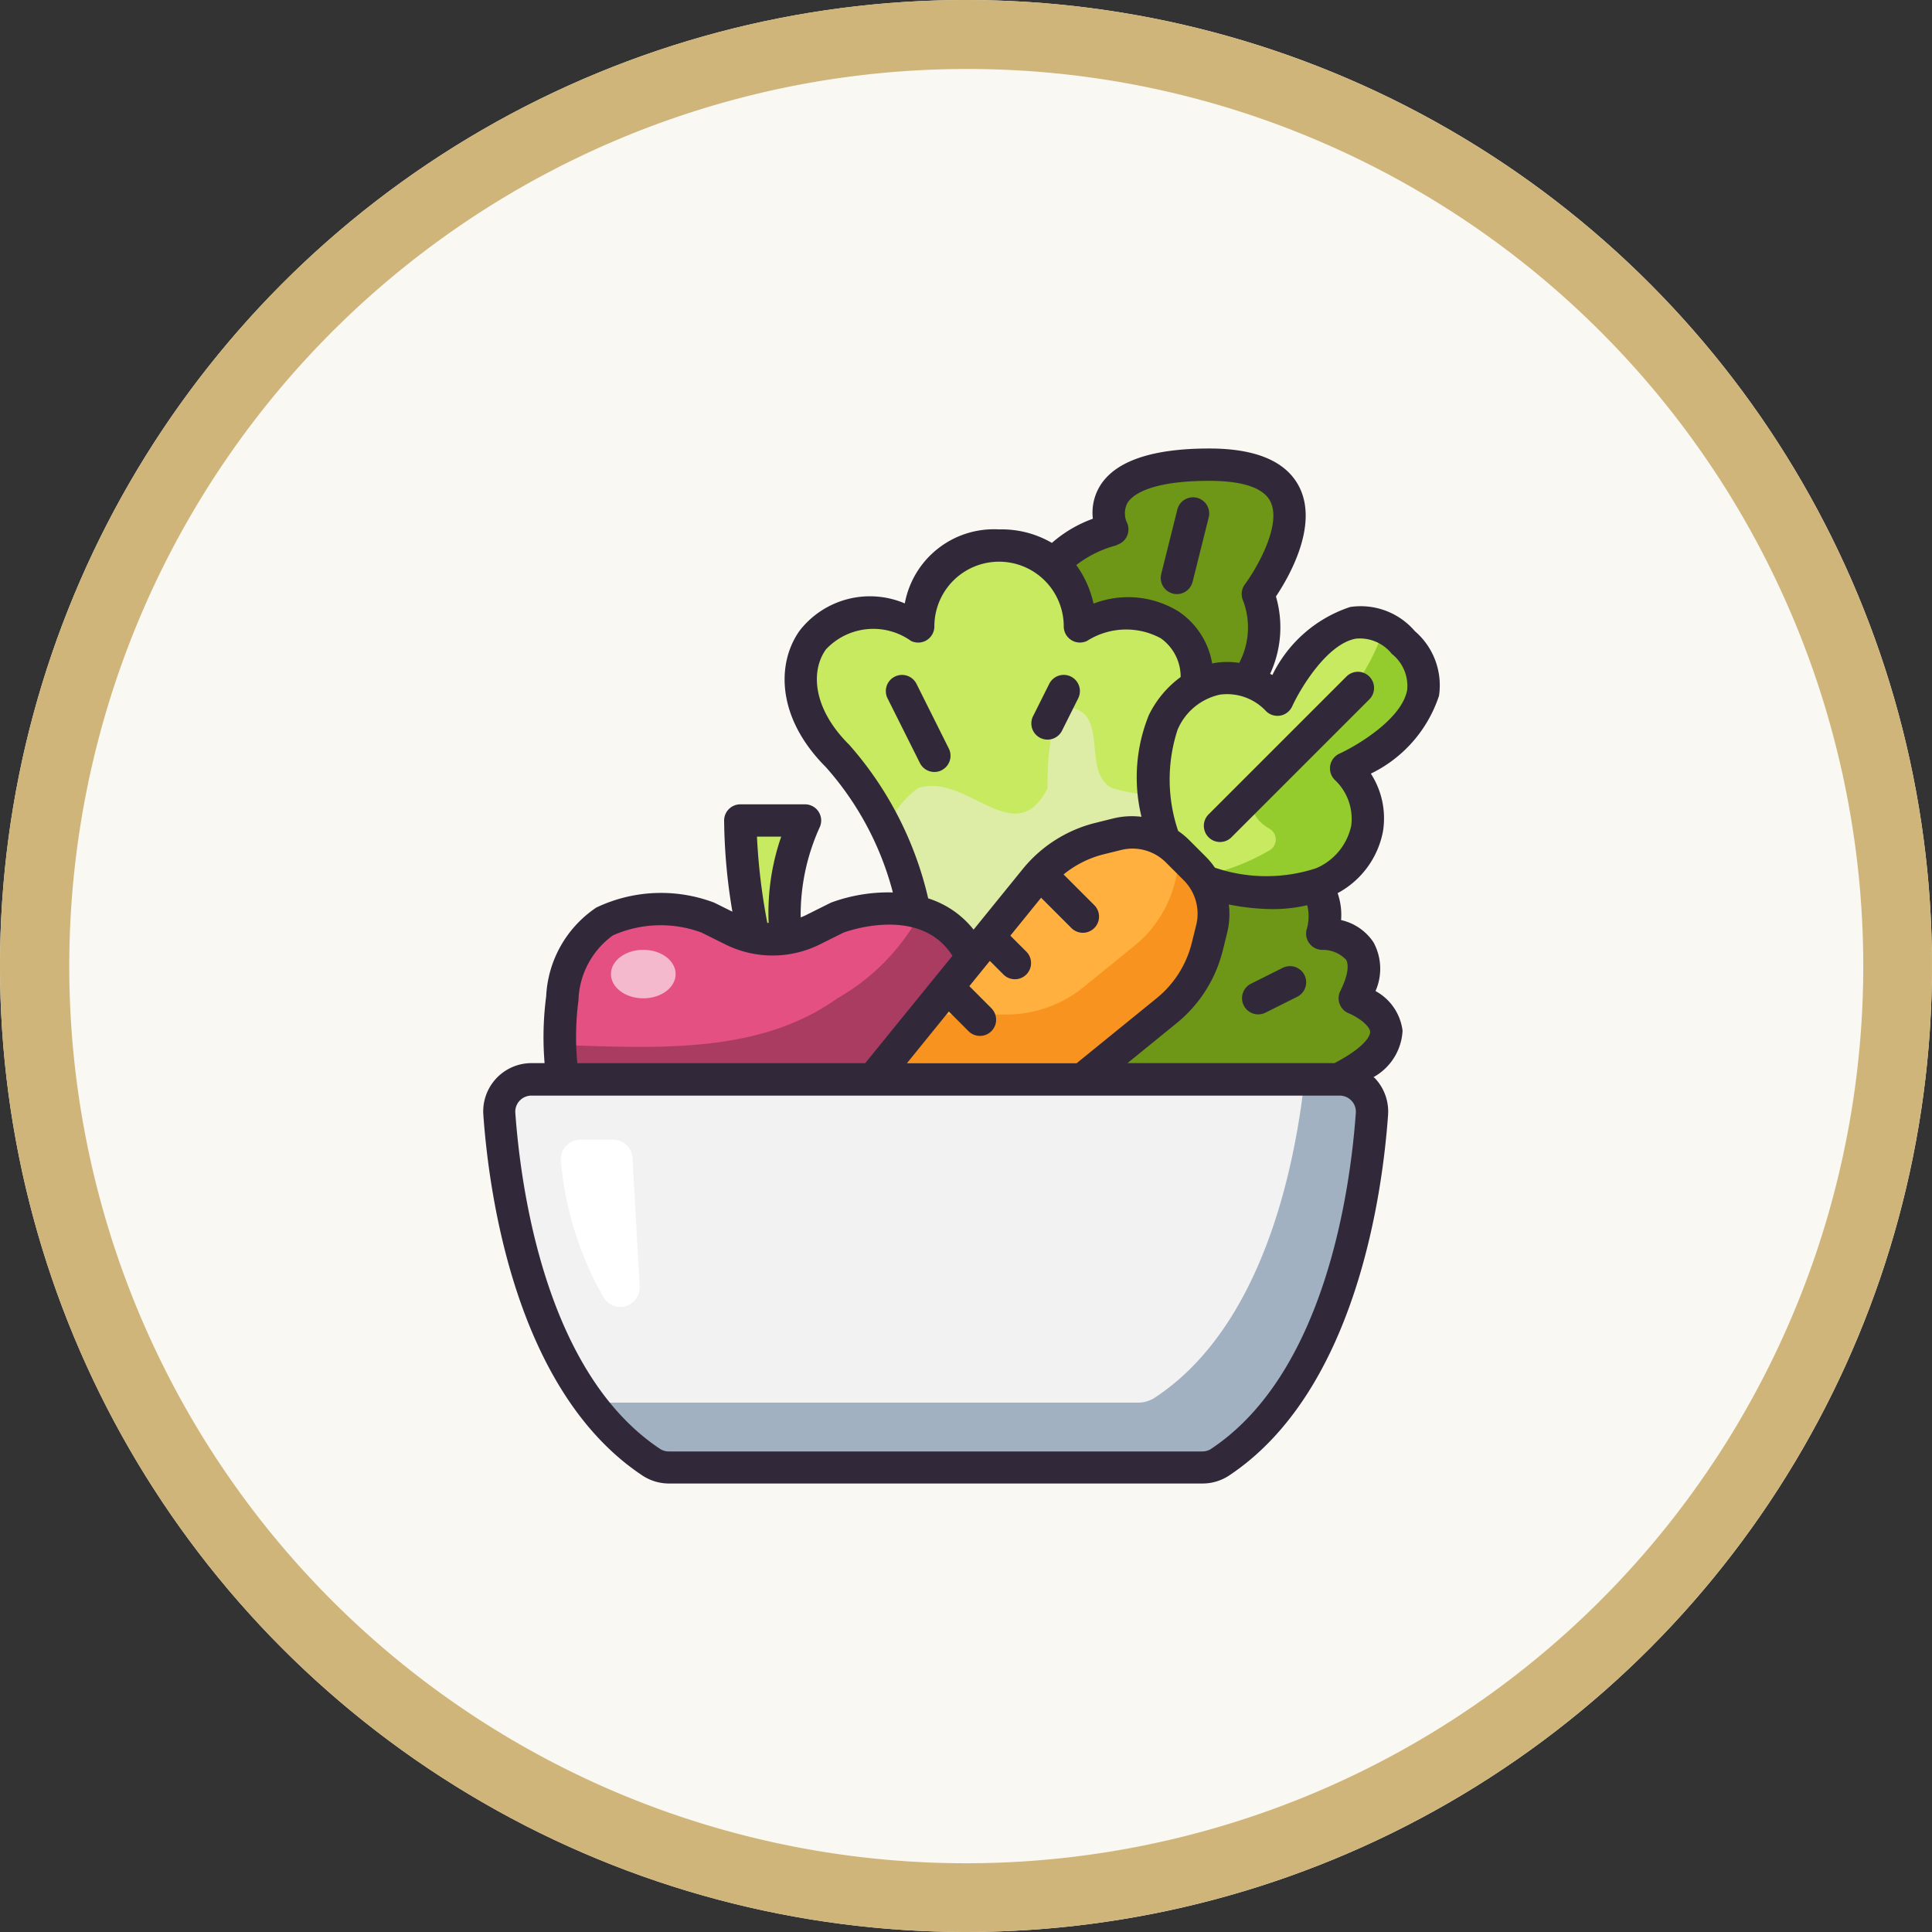 <svg xmlns="http://www.w3.org/2000/svg" width="56" height="56" viewBox="0 0 56 56">
  <rect x="0" y="0" width="56" height="56" fill="#333333" stroke="none"/>
  <g id="Grupo_1106498" data-name="Grupo 1106498" transform="translate(-180 -7546)">
    <g id="Grupo_1106446" data-name="Grupo 1106446" transform="translate(0 2899)">
      <circle id="Elipse_12296" data-name="Elipse 12296" cx="28" cy="28" r="28" transform="translate(180 4647)" fill="#faf8f2"/>
      <path id="Elipse_12296_-_Contorno" data-name="Elipse 12296 - Contorno" d="M28,2A26.007,26.007,0,0,0,17.88,51.958,26.007,26.007,0,0,0,38.12,4.042,25.835,25.835,0,0,0,28,2m0-2A28,28,0,1,1,0,28,28,28,0,0,1,28,0Z" transform="translate(180 4647)" fill="#d0b57a"/>
    </g>
    <g id="comida-dietetica" transform="translate(189.91 7559)">
      <path id="Trazado_902680" data-name="Trazado 902680" d="M45.8,16.925a5.1,5.1,0,0,1,.014-3.277,2.385,2.385,0,0,1,.98-1.069,1.851,1.851,0,0,1,1.477-.131,2.136,2.136,0,0,1,.858.539s1.659-3.647,3.647-1.659-1.659,3.647-1.659,3.647a2.139,2.139,0,0,1-.891,3.413,5.478,5.478,0,0,1-3.084-.1l-.08.033a1.816,1.816,0,0,0-.323-.436l-.52-.52a1.815,1.815,0,0,0-.6-.4Z" transform="translate(-22.011 -5.703)" fill="#c8ea61"/>
      <path id="Trazado_902681" data-name="Trazado 902681" d="M54.362,11.523a2.3,2.3,0,0,0-.555-.42,6.45,6.45,0,0,1-3.195,3.7c-.408.408-1.171,1.527-.125,2.119a.361.361,0,0,1,0,.62,6.2,6.2,0,0,1-1.981.748,1.838,1.838,0,0,1,.143.226l.08-.033a5.478,5.478,0,0,0,3.084.1A2.139,2.139,0,0,0,52.7,15.17S56.35,13.511,54.362,11.523Z" transform="translate(-23.595 -5.898)" fill="#95cc2d"/>
      <path id="Trazado_902682" data-name="Trazado 902682" d="M31.828,8.344c2-1,3.53.136,3.394,1.72a2.385,2.385,0,0,0-.98,1.069,5.1,5.1,0,0,0-.014,3.277l-.183.042a1.853,1.853,0,0,0-1.139-.084l-.53.131a3.445,3.445,0,0,0-1.842,1.177L28.7,17.939A2.3,2.3,0,0,0,27.052,16.6,10.311,10.311,0,0,0,24.8,12.094c-2.344-2.344-.469-5.156,2.344-3.75A2.3,2.3,0,0,1,29.484,6a2.268,2.268,0,0,1,1.584.544A2.682,2.682,0,0,1,31.828,8.344Z" transform="translate(-10.436 -3.187)" fill="#c8ea61"/>
      <path id="Trazado_902683" data-name="Trazado 902683" d="M34.173,16c-.469.469-.469,1.875-.469,2.344-.937,1.875-2.344-.469-3.75,0a2.623,2.623,0,0,0-.923,1.212,14.936,14.936,0,0,1,.833,2.36,2.3,2.3,0,0,1,1.645,1.336l1.837-2.264a3.445,3.445,0,0,1,1.842-1.177l.53-.131a1.853,1.853,0,0,1,1.139.084l.183-.042a7,7,0,0,1-.237-1.154,6.385,6.385,0,0,1-1.225-.224C34.642,17.875,35.579,16,34.173,16Z" transform="translate(-13.25 -8.5)" fill="#deeda6"/>
      <path id="Trazado_902684" data-name="Trazado 902684" d="M37.861,25.229a1.841,1.841,0,0,1,.159,1.3l-.131.53A3.445,3.445,0,0,1,36.713,28.9l-2.447,1.988H28.2l2.869-3.53L32.906,25.1a3.445,3.445,0,0,1,1.842-1.177l.53-.131a1.853,1.853,0,0,1,1.139.084,1.815,1.815,0,0,1,.6.4l.52.52A1.816,1.816,0,0,1,37.861,25.229Z" transform="translate(-12.808 -12.61)" fill="#ffb03e"/>
      <path id="Trazado_902685" data-name="Trazado 902685" d="M38.02,27.267l-.131.53a3.445,3.445,0,0,1-1.177,1.842l-2.447,1.988H28.2l1.523-1.875h2.345a3.549,3.549,0,0,0,2.238-.795l1.469-1.193a3.445,3.445,0,0,0,1.177-1.842l.131-.53a1.834,1.834,0,0,0,.047-.272l.408.408a1.815,1.815,0,0,1,.323.436A1.841,1.841,0,0,1,38.02,27.267Z" transform="translate(-12.808 -13.345)" fill="#f7931e"/>
      <path id="Trazado_902686" data-name="Trazado 902686" d="M29.453,39a.939.939,0,0,1,.937,1c-.164,2.269-.914,7.786-4.411,10.1a.894.894,0,0,1-.511.15H10.014A.9.9,0,0,1,9.5,50.1C6.011,47.789,5.256,42.272,5.1,40a.932.932,0,0,1,.933-1h23.4Z" transform="translate(-0.533 -20.719)" fill="#f2f2f2"/>
      <path id="Trazado_902687" data-name="Trazado 902687" d="M33.209,40c-.164,2.269-.914,7.786-4.411,10.1a.894.894,0,0,1-.511.15H12.833a.9.9,0,0,1-.511-.15A7.294,7.294,0,0,1,10.4,48.192l.047.033a.9.9,0,0,0,.511.15H26.413a.894.894,0,0,0,.511-.15c3.108-2.053,4.045-6.638,4.331-9.225h1.017a.939.939,0,0,1,.938,1Z" transform="translate(-3.352 -20.719)" fill="#a2b1c2"/>
      <path id="Trazado_902688" data-name="Trazado 902688" d="M48.106,28.327s1.875,0,.938,1.875c0,0,2.344.938-.469,2.344H41.14l2.447-1.987a3.445,3.445,0,0,0,1.177-1.842l.131-.53a1.841,1.841,0,0,0-.159-1.3l.08-.033a5.478,5.478,0,0,0,3.084.1A1.438,1.438,0,0,1,48.106,28.327Z" transform="translate(-19.683 -14.264)" fill="#6e9617"/>
      <path id="Trazado_902689" data-name="Trazado 902689" d="M43.889,1C48.108,1,45.3,4.75,45.3,4.75a2.713,2.713,0,0,1-.286,2.527,1.851,1.851,0,0,0-1.477.131c.136-1.584-1.392-2.723-3.394-1.72a2.682,2.682,0,0,0-.759-1.8,3.2,3.2,0,0,1,1.7-1.012S40.139,1,43.889,1Z" transform="translate(-18.748 -0.531)" fill="#6e9617"/>
      <path id="Trazado_902690" data-name="Trazado 902690" d="M20.783,29.865l-2.869,3.53H8.933a8.079,8.079,0,0,1-.019-2.344c.469-3.75,4.219-2.344,4.219-2.344l.722.361a2.346,2.346,0,0,0,.6.211,2.411,2.411,0,0,0,.952.023,2.349,2.349,0,0,0,.755-.234l.722-.361a4.457,4.457,0,0,1,2.255-.178,2.3,2.3,0,0,1,1.645,1.336Z" transform="translate(-2.523 -15.114)" fill="#e45081"/>
      <path id="Trazado_902691" data-name="Trazado 902691" d="M19.308,28.716a6.26,6.26,0,0,1-2.419,2.477c-2.227,1.591-5.1,1.454-8.039,1.349a7.107,7.107,0,0,0,.089,1H17.92l2.869-3.53A2.28,2.28,0,0,0,19.308,28.716Z" transform="translate(-2.529 -15.255)" fill="#ab3c61"/>
      <path id="Trazado_902692" data-name="Trazado 902692" d="M20,23h1.875a6.309,6.309,0,0,0-.539,3.408,2.411,2.411,0,0,1-.952-.023A17.659,17.659,0,0,1,20,23Z" transform="translate(-8.452 -12.219)" fill="#c8ea61"/>
      <ellipse id="Elipse_12303" data-name="Elipse 12303" cx="0.938" cy="0.703" rx="0.938" ry="0.703" transform="translate(7.798 14.531)" fill="#f4b9cd"/>
      <path id="Trazado_902693" data-name="Trazado 902693" d="M10.129,47.294A9.6,9.6,0,0,1,8.9,43.347a.566.566,0,0,1,.562-.608h.952a.561.561,0,0,1,.561.531l.207,3.714A.562.562,0,0,1,10.129,47.294Z" transform="translate(-2.552 -22.705)" fill="#fff"/>
      <g id="Grupo_1106497" data-name="Grupo 1106497" transform="translate(4.09 0)">
        <path id="Trazado_902694" data-name="Trazado 902694" d="M52.8,13.965l-3.977,3.977a.469.469,0,1,0,.663.663l3.977-3.977a.469.469,0,1,0-.663-.663Z" transform="translate(-27.782 -7.346)" fill="#31293a"/>
        <path id="Trazado_902695" data-name="Trazado 902695" d="M31.8,7.169a2.066,2.066,0,0,0-.7-1.875,2.063,2.063,0,0,0-1.875-.7,3.844,3.844,0,0,0-2.254,1.971c-.021-.013-.044-.021-.066-.034a3.2,3.2,0,0,0,.169-2.242c.378-.565,1.237-2.051.679-3.169C27.38.376,26.5,0,25.142,0c-1.658,0-2.724.364-3.167,1.082a1.494,1.494,0,0,0-.208.954,3.7,3.7,0,0,0-1.187.7,2.892,2.892,0,0,0-1.531-.391,2.626,2.626,0,0,0-2.733,2.145,2.581,2.581,0,0,0-3.043.783c-.669.928-.694,2.514.757,3.965a8.8,8.8,0,0,1,1.94,3.63,4.839,4.839,0,0,0-1.773.287l-.045.02-.721.36c-.043.022-.088.038-.133.056a6.144,6.144,0,0,1,.546-2.6.469.469,0,0,0-.42-.677H11.548a.469.469,0,0,0-.469.469,16.665,16.665,0,0,0,.24,2.643l-.5-.249a.484.484,0,0,0-.045-.02,4.357,4.357,0,0,0-3.4.149,3.286,3.286,0,0,0-1.453,2.575,9.064,9.064,0,0,0-.046,1.934H5.5a1.4,1.4,0,0,0-1.4,1.5c.166,2.335.95,8.028,4.616,10.457A1.392,1.392,0,0,0,9.482,30H24.935a1.393,1.393,0,0,0,.773-.226c3.665-2.428,4.449-8.122,4.616-10.457a1.408,1.408,0,0,0-.373-1.056c-.014-.015-.032-.026-.047-.041a1.634,1.634,0,0,0,.84-1.343,1.52,1.52,0,0,0-.784-1.151,1.6,1.6,0,0,0-.06-1.415,1.528,1.528,0,0,0-.938-.642,1.925,1.925,0,0,0-.1-.781,2.575,2.575,0,0,0,1.316-1.8,2.389,2.389,0,0,0-.353-1.664A3.845,3.845,0,0,0,31.8,7.169ZM22.458,2.795a.469.469,0,0,0,.291-.661.644.644,0,0,1,.023-.56c.119-.191.586-.637,2.37-.637.671,0,1.523.1,1.771.6.345.689-.438,2-.74,2.4a.478.478,0,0,0-.046.486,2.21,2.21,0,0,1-.117,1.791,2.335,2.335,0,0,0-.7,0c-.029,0-.056.014-.084.019a2.279,2.279,0,0,0-.96-1.5,2.785,2.785,0,0,0-2.479-.237,3.017,3.017,0,0,0-.5-1.118,3.249,3.249,0,0,1,1.182-.576Zm-7.766,5.78c-1.062-1.062-1.1-2.148-.66-2.754a1.882,1.882,0,0,1,2.462-.245.469.469,0,0,0,.679-.42,1.875,1.875,0,0,1,3.75,0,.469.469,0,0,0,.679.419A2.109,2.109,0,0,1,23.734,5.5a1.366,1.366,0,0,1,.578,1.124,2.975,2.975,0,0,0-.925,1.11,4.8,4.8,0,0,0-.21,2.941,2.287,2.287,0,0,0-.82.048l-.531.132a3.933,3.933,0,0,0-2.092,1.335L18.31,13.946a2.716,2.716,0,0,0-1.316-.906,10.192,10.192,0,0,0-2.3-4.465Zm4.142,7.657-.647-.648.594-.732.385.385a.469.469,0,1,0,.663-.663l-.453-.453.891-1.1.888.888a.469.469,0,0,0,.663-.663l-.9-.9a2.991,2.991,0,0,1,1.14-.578l.53-.131a1.369,1.369,0,0,1,1.295.36l.52.52a1.373,1.373,0,0,1,.359,1.3l-.131.527a2.991,2.991,0,0,1-1.018,1.592l-2.317,1.883H16.377l1.216-1.5.579.579a.469.469,0,0,0,.663-.663Zm-6.1-4.982a6.728,6.728,0,0,0-.364,2.5l-.039,0a17.651,17.651,0,0,1-.3-2.5h.7ZM6.857,16a2.41,2.41,0,0,1,1-1.888,3.41,3.41,0,0,1,2.565-.082l.7.348a3.075,3.075,0,0,0,2.724,0l.7-.349c.245-.087,2.251-.746,3.15.676l-2.528,3.112H6.824A8.064,8.064,0,0,1,6.857,16Zm18.333,13a.467.467,0,0,1-.255.071H9.482a.467.467,0,0,1-.255-.071c-3.319-2.2-4.042-7.545-4.2-9.742a.461.461,0,0,1,.123-.351.466.466,0,0,1,.345-.15H28.92a.466.466,0,0,1,.345.149.461.461,0,0,1,.124.351c-.157,2.2-.881,7.544-4.2,9.742ZM29.1,14.805c.106.174.049.5-.161.922a.47.47,0,0,0,.244.644c.25.1.615.355.622.544,0,.037-.026.373-1.034.9h-6l1.42-1.154a3.94,3.94,0,0,0,1.338-2.094l.131-.529a2.279,2.279,0,0,0,.048-.821,6.675,6.675,0,0,0,1.279.134,4.394,4.394,0,0,0,.994-.113,1.346,1.346,0,0,1-.019.712.469.469,0,0,0,.085.4.473.473,0,0,0,.367.183.925.925,0,0,1,.682.275ZM30.877,7c-.153.847-1.469,1.619-1.963,1.845a.469.469,0,0,0-.137.758,1.544,1.544,0,0,1,.478,1.334,1.731,1.731,0,0,1-1.019,1.23,4.637,4.637,0,0,1-2.931-.017,2.282,2.282,0,0,0-.246-.3l-.52-.52a2.237,2.237,0,0,0-.3-.245,4.646,4.646,0,0,1-.017-2.931,1.729,1.729,0,0,1,1.23-1.02,1.542,1.542,0,0,1,1.334.478.469.469,0,0,0,.758-.137c.226-.494,1-1.809,1.845-1.963a1.183,1.183,0,0,1,1.044.442A1.178,1.178,0,0,1,30.877,7Z" transform="translate(-4.09 0)" fill="#31293a"/>
        <path id="Trazado_902696" data-name="Trazado 902696" d="M30.615,16.764a.469.469,0,0,0,.21-.629l-.937-1.875a.469.469,0,1,0-.839.42l.938,1.875a.47.47,0,0,0,.629.21Z" transform="translate(-17.323 -7.438)" fill="#31293a"/>
        <path id="Trazado_902697" data-name="Trazado 902697" d="M38.259,15.826a.47.47,0,0,0,.629-.21l.469-.938a.469.469,0,1,0-.839-.42l-.469.937A.469.469,0,0,0,38.259,15.826Z" transform="translate(-22.105 -7.437)" fill="#31293a"/>
        <path id="Trazado_902698" data-name="Trazado 902698" d="M46.354,5.8a.48.48,0,0,0,.114.014.469.469,0,0,0,.454-.355l.469-1.875a.469.469,0,0,0-.91-.227L46.013,5.23A.469.469,0,0,0,46.354,5.8Z" transform="translate(-26.354 -1.594)" fill="#31293a"/>
        <path id="Trazado_902699" data-name="Trazado 902699" d="M52.2,32.049l-.937.469a.469.469,0,0,0,.419.839l.938-.469a.469.469,0,0,0-.419-.839Z" transform="translate(-29.011 -17)" fill="#31293a"/>
      </g>
    </g>
  </g>
</svg>
